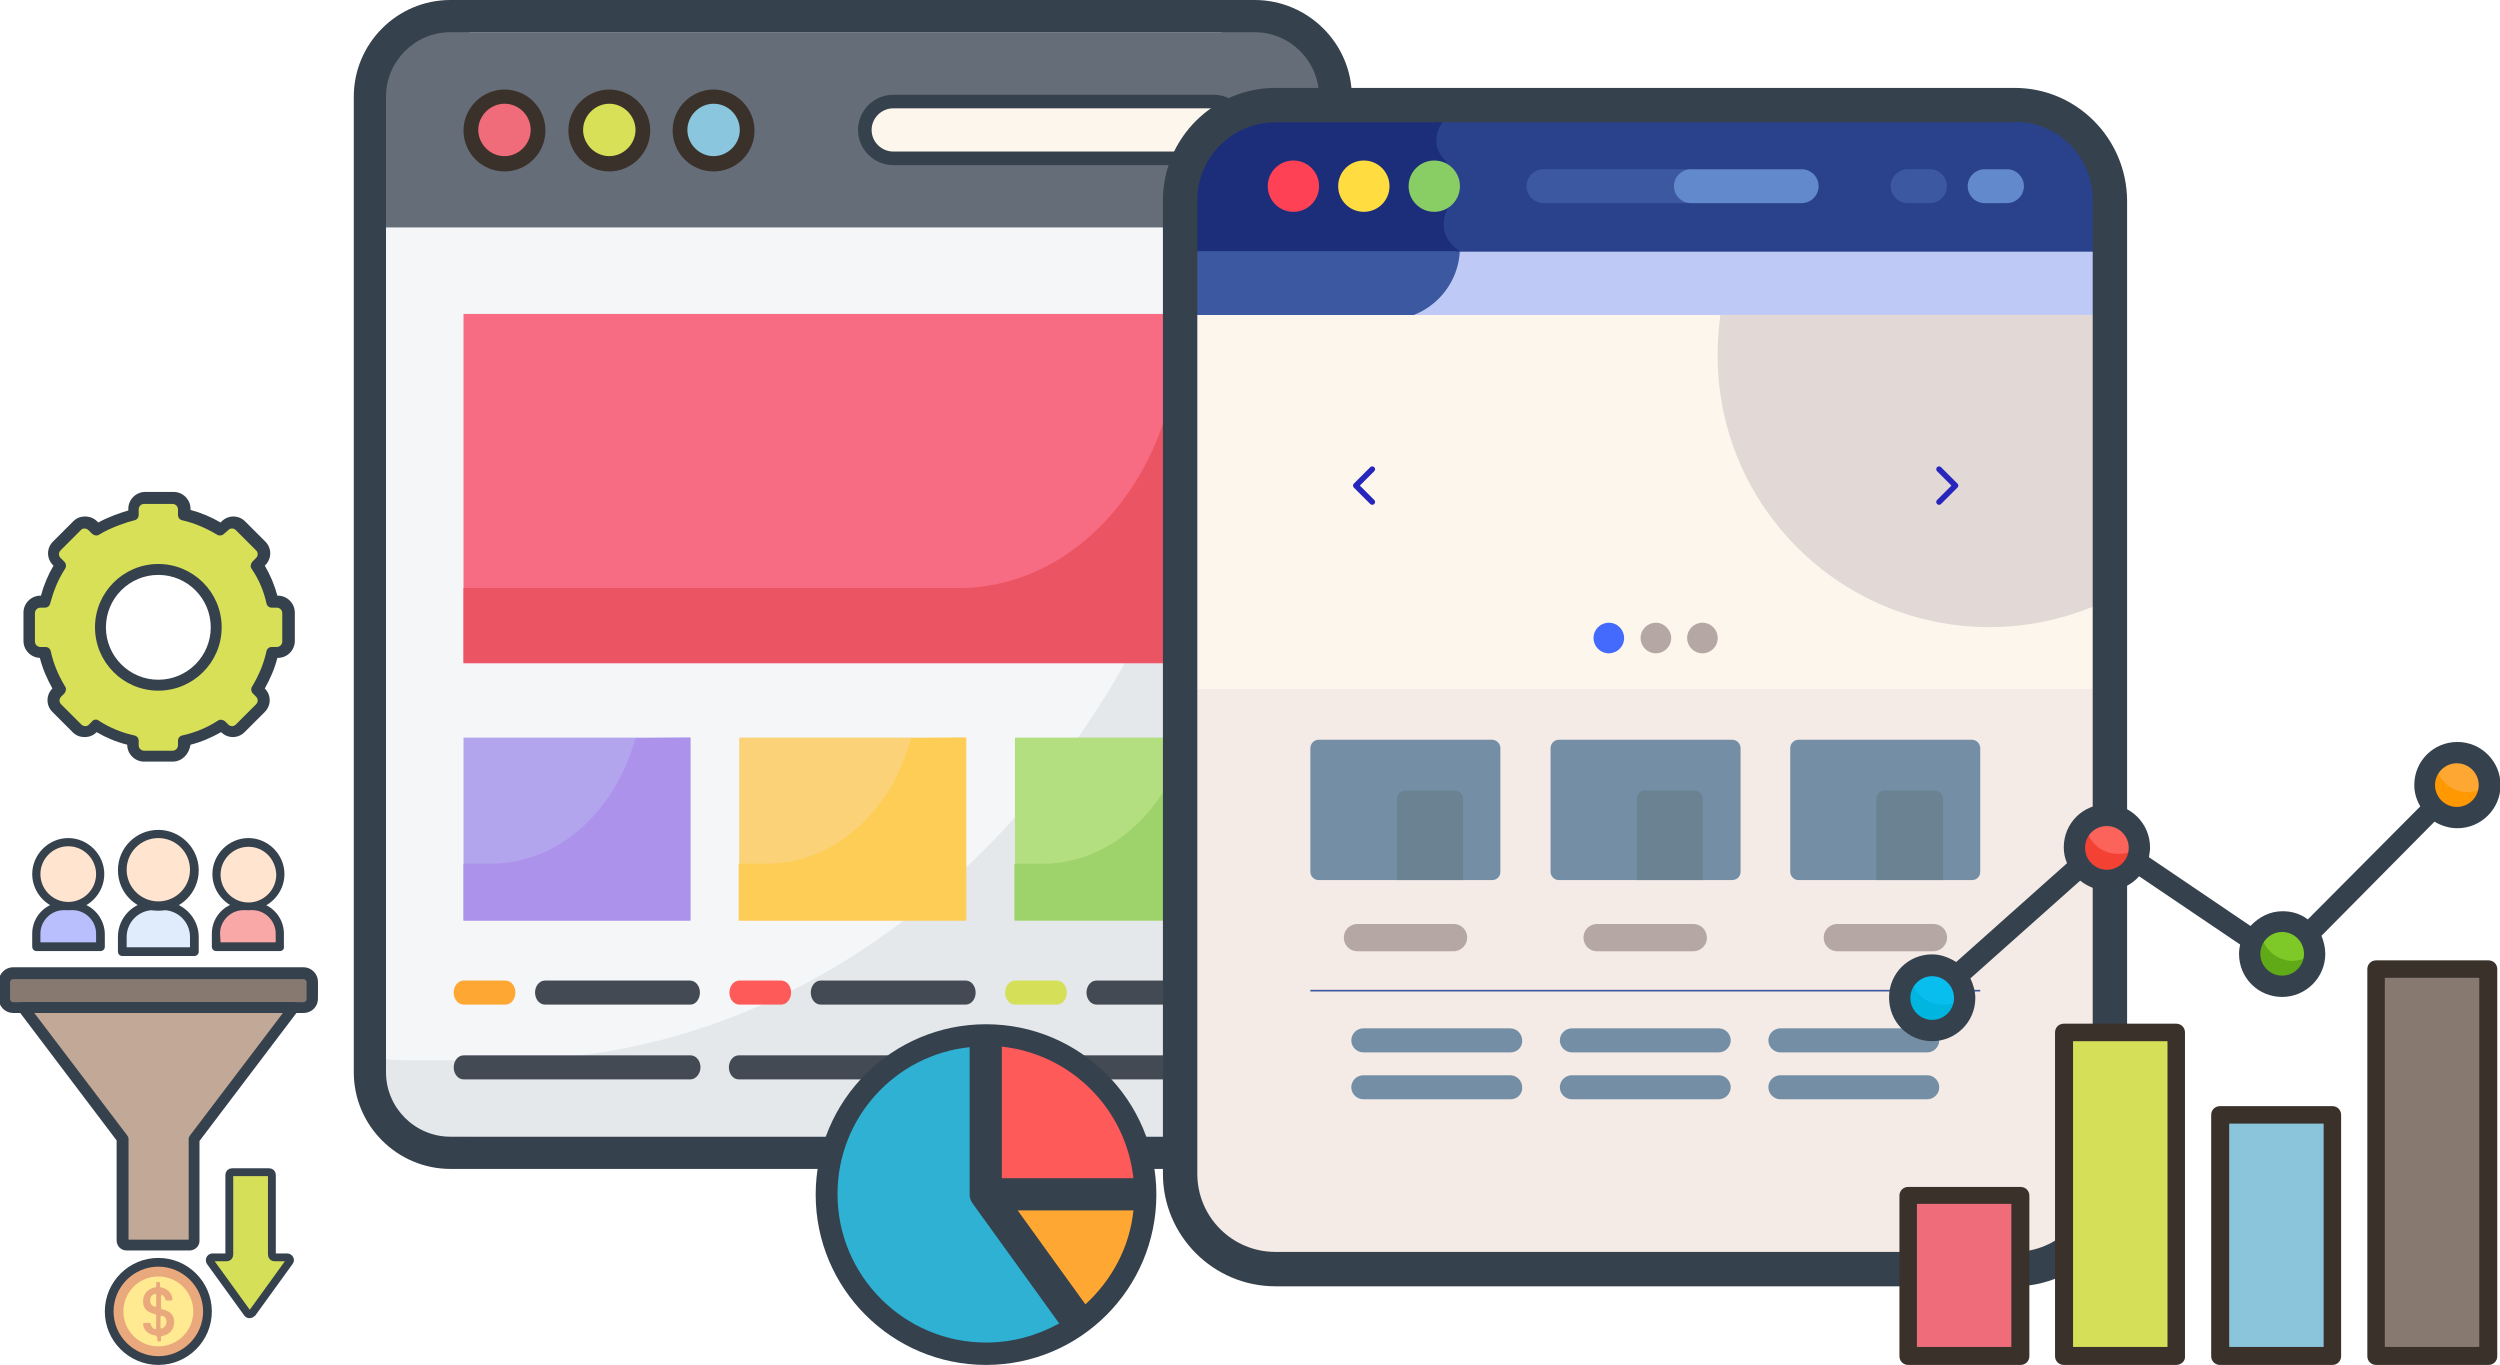 <?xml version="1.0" encoding="utf-8"?>
<!-- Generator: Adobe Illustrator 25.0.0, SVG Export Plug-In . SVG Version: 6.00 Build 0)  -->
<svg version="1.1" id="Layer_1" xmlns="http://www.w3.org/2000/svg" xmlns:xlink="http://www.w3.org/1999/xlink" x="0px" y="0px"
	 viewBox="0 0 457.9 250" style="enable-background:new 0 0 457.9 250;" xml:space="preserve">
<style type="text/css">
	.st0{fill:#87796F;}
	.st1{fill:#C1A897;}
	.st2{fill:#F9A7A7;}
	.st3{fill:#35414D;}
	.st4{fill:#FFE4CF;}
	.st5{fill:#E0EBFC;}
	.st6{fill:#B9BEFC;}
	.st7{fill:#EAA97D;}
	.st8{fill:#FFEA92;}
	.st9{fill:#D6DF58;stroke:#35414D;stroke-width:1.438;stroke-miterlimit:10;}
	.st10{fill:#35414D;stroke:#35414D;stroke-width:0.479;stroke-miterlimit:10;}
	.st11{fill:#D7E057;}
	.st12{fill:#656D78;}
	.st13{fill:#F4F6F8;}
	.st14{fill:#E4E8EB;}
	.st15{fill:#B3A4EE;}
	.st16{fill:#AC92EA;}
	.st17{fill:#FBD277;}
	.st18{fill:#F76C82;}
	.st19{fill:#EB5463;}
	.st20{fill:#B4DF80;}
	.st21{fill:#9ED26A;}
	.st22{fill:#FDCD56;}
	.st23{fill:#434A54;}
	.st24{fill:#FFA733;}
	.st25{fill:#FF5A5A;}
	.st26{fill:#D6DF58;}
	.st27{fill:#F16C7A;}
	.st28{fill:#3A312A;}
	.st29{fill:#8AC6DD;}
	.st30{fill:#FDF6EC;stroke:#35414D;stroke-width:2.491;stroke-miterlimit:10;}
	.st31{fill:#F4EAE6;}
	.st32{fill:#BECAF5;}
	.st33{fill:#3C58A0;}
	.st34{fill:#DEEEFF;}
	.st35{fill:#2A428C;}
	.st36{fill:#1C2E7A;}
	.st37{fill:#FF4155;}
	.st38{fill:#FFDD40;}
	.st39{fill:#88CE65;}
	.st40{fill:#6289CC;}
	.st41{fill:#FDF6EC;}
	.st42{fill:#E2D8D5;}
	.st43{fill:none;stroke:#2626BC;stroke-width:1.038;stroke-linecap:round;stroke-linejoin:round;stroke-miterlimit:13.333;}
	.st44{fill:#4369FD;}
	.st45{fill:#B5A7A3;}
	.st46{fill:#748FA5;}
	.st47{fill:#6A8291;}
	.st48{fill:#07BEEF;}
	.st49{fill:#FC635B;}
	.st50{fill:#7EC927;}
	.st51{fill:#00B6E0;}
	.st52{fill:#F34234;}
	.st53{fill:#60A917;}
	.st54{fill:#FF9801;}
	.st55{fill:#EF6D7A;}
	.st56{fill:#8AC5DC;}
	.st57{fill-rule:evenodd;clip-rule:evenodd;fill:#FFB54C;}
	.st58{fill-rule:evenodd;clip-rule:evenodd;fill:#35414D;}
	.st59{fill-rule:evenodd;clip-rule:evenodd;fill:#FFA733;}
	.st60{fill-rule:evenodd;clip-rule:evenodd;fill:#2FB1D4;}
	.st61{fill-rule:evenodd;clip-rule:evenodd;fill:#FF5A5A;}
</style>
<g>
	<g>
		<path class="st0" d="M55.6,184.5H2.4c-0.9,0-1.6-0.7-1.6-1.6v-3.1c0-0.9,0.7-1.6,1.6-1.6h53.2c0.9,0,1.6,0.7,1.6,1.6v3.1
			C57.2,183.8,56.5,184.5,55.6,184.5L55.6,184.5z"/>
		<path class="st1" d="M29.8,184.5h-1.7h-24l18.2,24.1v18.7c0,0.4,0.4,0.8,0.8,0.8h11.5c0.4,0,0.8-0.4,0.8-0.8v-18.7l18.2-24.1H29.8
			z"/>
		<g>
			<g>
				<path class="st2" d="M51.3,173.4H39.6V171c0-2.8,2.3-5,5-5h1.6c2.8,0,5,2.3,5,5L51.3,173.4L51.3,173.4z"/>
				<path class="st3" d="M51.3,174.2H39.6c-0.4,0-0.8-0.3-0.8-0.8V171c0-3.2,2.6-5.8,5.8-5.8h1.6c3.2,0,5.8,2.6,5.8,5.8v2.4
					C52.1,173.8,51.7,174.2,51.3,174.2L51.3,174.2z M40.4,172.6h10.1V171c0-2.3-1.9-4.3-4.3-4.3h-1.6c-2.3,0-4.3,1.9-4.3,4.3
					L40.4,172.6L40.4,172.6z"/>
				<circle class="st4" cx="45.5" cy="160.1" r="5.8"/>
				<path class="st3" d="M45.5,166.7c-3.6,0-6.6-3-6.6-6.6s3-6.6,6.6-6.6s6.6,3,6.6,6.6S49.1,166.7,45.5,166.7z M45.5,155.1
					c-2.8,0-5.1,2.3-5.1,5.1c0,2.8,2.3,5.1,5.1,5.1s5.1-2.3,5.1-5.1C50.5,157.3,48.3,155.1,45.5,155.1z"/>
			</g>
			<g>
				<path class="st5" d="M35.6,174.3H22.4v-2.7c0-3.1,2.5-5.7,5.7-5.7h1.8c3.1,0,5.7,2.5,5.7,5.7L35.6,174.3L35.6,174.3z"/>
				<g>
					<path class="st3" d="M22.4,174.8c-0.3,0-0.5-0.2-0.5-0.5v-2.7c0-3.4,2.8-6.2,6.2-6.2h1.8c3.4,0,6.2,2.8,6.2,6.2v2.7
						c0,0.3-0.2,0.5-0.5,0.5H22.4z M28.1,166.5c-2.8,0-5.2,2.3-5.2,5.2v2.1H35v-2.1c0-2.8-2.3-5.2-5.2-5.2H28.1z"/>
					<path class="st3" d="M29.9,165.6c3.3,0,6,2.7,6,6v2.7c0,0.2-0.1,0.3-0.3,0.3H22.4c-0.2,0-0.3-0.1-0.3-0.3v-2.7c0-3.3,2.7-6,6-6
						H29.9 M22.7,174h0.5h11.6h0.5v-0.5v-1.9c0-3-2.4-5.4-5.4-5.4h-1.8c-3,0-5.4,2.4-5.4,5.4v1.9L22.7,174 M29.9,165.1h-1.8
						c-3.6,0-6.5,2.9-6.5,6.5v2.7c0,0.4,0.3,0.8,0.8,0.8h13.2h0c0.4,0,0.8-0.3,0.8-0.8v-2.7C36.4,168,33.4,165.1,29.9,165.1
						L29.9,165.1z M23.2,173.5v-1.9c0-2.7,2.2-4.9,4.9-4.9h1.8c2.7,0,4.9,2.2,4.9,4.9v1.9H23.2L23.2,173.5L23.2,173.5z"/>
				</g>
				<circle class="st4" cx="29" cy="159.3" r="6.6"/>
				<g>
					<path class="st3" d="M29,166.5c-3.9,0-7.1-3.2-7.1-7.1s3.2-7.1,7.1-7.1s7.1,3.2,7.1,7.1S32.9,166.5,29,166.5z M29,153.3
						c-3.3,0-6.1,2.7-6.1,6.1c0,3.3,2.7,6.1,6.1,6.1s6.1-2.7,6.1-6.1C35,156,32.3,153.3,29,153.3z"/>
					<path class="st3" d="M29,152.4c3.8,0,6.9,3.1,6.9,6.9c0,3.8-3.1,6.9-6.9,6.9s-6.9-3.1-6.9-6.9C22.1,155.5,25.2,152.4,29,152.4
						 M29,165.6c3.5,0,6.3-2.8,6.3-6.3c0-3.5-2.8-6.3-6.3-6.3s-6.3,2.8-6.3,6.3C22.7,162.8,25.5,165.6,29,165.6 M29,152
						c-4.1,0-7.4,3.3-7.4,7.4s3.3,7.4,7.4,7.4c4.1,0,7.4-3.3,7.4-7.4S33,152,29,152L29,152z M29,165.1c-3.2,0-5.8-2.6-5.8-5.8
						c0-3.2,2.6-5.8,5.8-5.8s5.8,2.6,5.8,5.8C34.8,162.5,32.2,165.1,29,165.1L29,165.1z"/>
				</g>
			</g>
			<g>
				<path class="st6" d="M18.3,173.4H6.7V171c0-2.8,2.3-5,5-5h1.6c2.8,0,5,2.3,5,5L18.3,173.4L18.3,173.4z"/>
				<g>
					<path class="st3" d="M6.7,173.9c-0.3,0-0.5-0.2-0.5-0.5V171c0-3.1,2.5-5.6,5.6-5.6h1.6c3.1,0,5.6,2.5,5.6,5.6v2.4
						c0,0.1-0.1,0.3-0.2,0.4c-0.1,0.1-0.2,0.2-0.4,0.2H6.7z M11.7,166.5c-2.5,0-4.5,2-4.5,4.5v1.8h10.6V171c0-2.5-2-4.5-4.5-4.5
						H11.7z"/>
					<path class="st3" d="M13.3,165.7c2.9,0,5.3,2.4,5.3,5.3v2.4c0,0.1,0,0.2-0.1,0.2s-0.1,0.1-0.2,0.1H6.7c-0.2,0-0.3-0.1-0.3-0.3
						V171c0-2.9,2.4-5.3,5.3-5.3H13.3 M7,173.1h0.5h10.1H18v-0.5V171c0-2.6-2.1-4.7-4.7-4.7h-1.6c-2.6,0-4.7,2.1-4.7,4.7v1.6V173.1
						 M13.3,165.2h-1.6c-3.2,0-5.8,2.6-5.8,5.8v2.4c0,0.4,0.3,0.8,0.8,0.8h11.7h0c0.4,0,0.8-0.3,0.8-0.8V171
						C19.1,167.8,16.5,165.2,13.3,165.2L13.3,165.2z M7.4,172.6V171c0-2.3,1.9-4.3,4.3-4.3h1.6c2.3,0,4.3,1.9,4.3,4.3v1.6H7.4
						L7.4,172.6z"/>
				</g>
				<circle class="st4" cx="12.5" cy="160.1" r="5.8"/>
				<g>
					<path class="st3" d="M12.5,166.5c-3.5,0-6.4-2.9-6.4-6.4s2.9-6.4,6.4-6.4c3.5,0,6.4,2.9,6.4,6.4S16,166.5,12.5,166.5z
						 M12.5,154.8c-2.9,0-5.3,2.4-5.3,5.3c0,2.9,2.4,5.3,5.3,5.3s5.3-2.4,5.3-5.3C17.8,157.2,15.4,154.8,12.5,154.8z"/>
					<path class="st3" d="M12.5,154c3.4,0,6.1,2.8,6.1,6.1c0,3.4-2.8,6.1-6.1,6.1s-6.1-2.8-6.1-6.1C6.4,156.7,9.1,154,12.5,154
						 M12.5,165.7c3.1,0,5.5-2.5,5.5-5.5c0-3.1-2.5-5.5-5.5-5.5c-3.1,0-5.5,2.5-5.5,5.5C7,163.2,9.4,165.7,12.5,165.7 M12.5,153.5
						c-3.6,0-6.6,3-6.6,6.6c0,3.6,3,6.6,6.6,6.6s6.6-3,6.6-6.6C19.1,156.5,16.1,153.5,12.5,153.5L12.5,153.5z M12.5,165.2
						c-2.8,0-5.1-2.3-5.1-5.1c0-2.8,2.3-5.1,5.1-5.1s5.1,2.3,5.1,5.1C17.6,162.9,15.3,165.2,12.5,165.2L12.5,165.2z"/>
				</g>
			</g>
		</g>
		<circle class="st7" cx="29" cy="240.2" r="9"/>
		<circle class="st8" cx="29" cy="240.2" r="6.4"/>
		<path class="st7" d="M28.4,244.6c-1.2-0.2-2.1-0.9-2.2-2.1c0-0.1,0.1-0.2,0.2-0.2h1c0.1,0,0.2,0.1,0.2,0.2
			c0.1,0.4,0.3,0.8,0.7,0.9c0.1,0.1,0.3,0,0.3-0.2v-2.3c0-0.1-0.1-0.2-0.2-0.2c-1.1-0.3-2.2-0.7-2.2-2.4c0-1.3,0.9-2.3,2.2-2.5
			c0.1,0,0.2-0.1,0.2-0.2v-0.6c0-0.1,0.1-0.2,0.2-0.2h0.3c0.1,0,0.2,0.1,0.2,0.2v0.6c0,0.1,0.1,0.2,0.2,0.2c1.1,0.2,1.9,0.9,2.1,2.1
			c0,0.1-0.1,0.3-0.2,0.3h-0.9c-0.1,0-0.2-0.1-0.2-0.2c-0.1-0.3-0.3-0.6-0.5-0.8c-0.1-0.1-0.3,0-0.3,0.2v2.2c0,0.1,0.1,0.2,0.2,0.2
			c1.1,0.3,2.2,0.7,2.2,2.4c0,1.2-0.8,2.3-2.2,2.5c-0.1,0-0.2,0.1-0.2,0.2v0.6c0,0.1-0.1,0.2-0.2,0.2h-0.3c-0.1,0-0.2-0.1-0.2-0.2
			v-0.6C28.6,244.7,28.5,244.6,28.4,244.6L28.4,244.6z M28.6,239.1v-1.9c0-0.1-0.1-0.3-0.3-0.2c-0.5,0.2-0.8,0.6-0.8,1.2
			c0,0.6,0.3,0.9,0.7,1.1C28.4,239.4,28.6,239.3,28.6,239.1z M29.4,241.2v1.9c0,0.2,0.2,0.3,0.3,0.2c0.5-0.2,0.8-0.7,0.8-1.2
			c0-0.6-0.3-0.9-0.7-1.1C29.5,241,29.4,241.1,29.4,241.2z"/>
		<path class="st3" d="M29,250c-5.4,0-9.8-4.4-9.8-9.8c0-5.4,4.4-9.8,9.8-9.8s9.8,4.4,9.8,9.8C38.8,245.6,34.4,250,29,250L29,250z
			 M29,232c-4.5,0-8.2,3.7-8.2,8.2c0,4.5,3.7,8.2,8.2,8.2s8.2-3.7,8.2-8.2S33.5,232,29,232L29,232z"/>
		<path class="st9" d="M38.5,231.1l6.8,9.4c0.2,0.3,0.6,0.3,0.9,0l6.8-9.4c0.3-0.3,0-0.8-0.4-0.8h-2.3c-0.3,0-0.5-0.2-0.5-0.5v-14.6
			c0-0.3-0.2-0.5-0.5-0.5h-6.8c-0.3,0-0.5,0.2-0.5,0.5v14.6c0,0.3-0.2,0.5-0.5,0.5h-2.3C38.5,230.2,38.3,230.7,38.5,231.1
			L38.5,231.1z"/>
		<g>
			<path class="st10" d="M55.6,185.3H2.4c-1.3,0-2.4-1.1-2.4-2.4v-3.1c0-1.3,1.1-2.4,2.4-2.4h53.2c1.3,0,2.4,1.1,2.4,2.4v3.1
				C58,184.3,56.9,185.3,55.6,185.3z M2.4,179.1c-0.4,0-0.8,0.4-0.8,0.8v3.1c0,0.4,0.4,0.8,0.8,0.8h53.2c0.4,0,0.8-0.4,0.8-0.8v-3.1
				c0-0.4-0.4-0.8-0.8-0.8H2.4z"/>
			<path class="st10" d="M34.7,228.8H23.2c-0.9,0-1.6-0.7-1.6-1.6v-18.4L3.6,185c-0.2-0.2-0.2-0.6-0.1-0.8c0.1-0.3,0.4-0.4,0.7-0.4
				h49.6c0.3,0,0.6,0.2,0.7,0.4s0.1,0.6-0.1,0.8l-18.1,23.9v18.4C36.3,228.1,35.6,228.8,34.7,228.8z M5.8,185.3l17.3,22.8
				c0.1,0.1,0.2,0.3,0.2,0.5v18.7l11.5,0l0-18.7c0-0.2,0.1-0.3,0.2-0.5l17.3-22.8L5.8,185.3L5.8,185.3z"/>
		</g>
	</g>
	<g>
		<g>
			<path class="st11" d="M50.6,110.3h-0.9c-0.6-2.4-1.5-4.7-2.8-6.7l0.7-0.7c0.8-0.8,0.8-2.1,0-2.9l-3.7-3.7c-0.8-0.8-2.1-0.8-2.9,0
				l-0.7,0.7c-2-1.3-4.3-2.2-6.6-2.7v-1c0-1.1-0.9-2-2-2h-5.2c-1.1,0-2,0.9-2,2v1c-1.3,0.3-4.6,1.5-6.6,2.7L17,96.4
				c-0.8-0.8-2.1-0.8-2.9,0l-3.7,3.7c-0.8,0.8-0.8,2.1,0,2.9l0.7,0.7c-1.3,2-2.3,4.3-2.8,6.7H7.4c-1.1,0-2,0.9-2,2v5.2
				c0,1.1,0.9,2,2,2h0.9c0.5,2.4,1.5,4.7,2.8,6.8l-0.6,0.6c-0.8,0.8-0.8,2.1,0,2.9l3.7,3.7c0.8,0.8,2.1,0.8,2.9,0l0.6-0.6
				c2,1.3,4.3,2.3,6.8,2.8v0.8c0,1.1,0.9,2,2,2h5.2c1.1,0,2-0.9,2-2v-0.8c2.4-0.5,4.7-1.5,6.8-2.8l0.6,0.6c0.8,0.8,2.1,0.8,2.9,0
				l3.7-3.7c0.8-0.8,0.8-2.1,0-2.9l-0.6-0.6c1.3-2,2.2-4.3,2.8-6.8h0.9c1.1,0,2-0.9,2-2v-5.2C52.6,111.2,51.7,110.3,50.6,110.3
				L50.6,110.3z M29,125.5c-5.9,0-10.6-4.7-10.6-10.6c0-5.9,4.7-10.6,10.6-10.6c5.9,0,10.6,4.7,10.6,10.6
				C39.6,120.7,34.8,125.5,29,125.5L29,125.5z"/>
			<path class="st3" d="M31.6,139.5h-5.2c-1.7,0-3.1-1.4-3.1-3.1v0c-2-0.5-3.9-1.3-5.6-2.3l0,0c-0.6,0.6-1.3,0.9-2.2,0.9
				s-1.6-0.3-2.2-0.9l-3.7-3.7c-1.2-1.2-1.2-3.1,0-4.3l0,0c-1-1.8-1.8-3.6-2.3-5.6H7.4c-1.7,0-3.1-1.4-3.1-3.1v-5.2
				c0-1.7,1.4-3.1,3.1-3.1h0.1c0.5-1.9,1.3-3.8,2.3-5.5l-0.1-0.1c-1.2-1.2-1.2-3.1,0-4.3l3.7-3.7c0.6-0.6,1.3-0.9,2.2-0.9
				c0.8,0,1.6,0.3,2.2,0.9l0.2,0.2c1.8-1,4.1-1.8,5.5-2.2v-0.3c0-1.7,1.4-3.1,3.1-3.1h5.2c1.7,0,3.1,1.4,3.1,3.1v0.2
				c1.9,0.5,3.8,1.3,5.5,2.3l0.2-0.2c1.2-1.2,3.1-1.2,4.3,0l3.7,3.7c1.2,1.2,1.2,3.1,0,4.3l-0.1,0.1c1,1.7,1.8,3.6,2.3,5.5h0.1
				c1.7,0,3.1,1.4,3.1,3.1v5.2c0,1.7-1.4,3.1-3.1,3.1h-0.1c-0.5,2-1.3,3.8-2.3,5.6l0,0c1.2,1.2,1.2,3.1,0,4.3l-3.7,3.7
				c-1.2,1.2-3.1,1.2-4.3,0l0,0c-1.8,1-3.6,1.8-5.6,2.3v0C34.6,138.2,33.3,139.5,31.6,139.5L31.6,139.5z M17.6,131.8
				c0.2,0,0.4,0.1,0.5,0.2c2,1.3,4.2,2.2,6.5,2.7c0.5,0.1,0.8,0.5,0.8,1v0.8c0,0.6,0.5,1,1,1h5.2c0.6,0,1-0.5,1-1v-0.8
				c0-0.5,0.3-0.9,0.8-1c2.3-0.5,4.5-1.4,6.5-2.7c0.4-0.3,0.9-0.2,1.3,0.1l0.6,0.6c0.4,0.4,1,0.4,1.4,0l3.7-3.7c0.4-0.4,0.4-1,0-1.4
				l-0.6-0.6c-0.3-0.3-0.4-0.9-0.1-1.3c1.2-2,2.1-4.1,2.6-6.4c0.1-0.5,0.5-0.8,1-0.8h0.9c0.6,0,1-0.5,1-1v-5.2c0-0.6-0.5-1-1-1h-0.9
				c-0.5,0-0.9-0.3-1-0.8c-0.5-2.3-1.4-4.4-2.7-6.3c-0.3-0.4-0.2-0.9,0.1-1.3l0.7-0.7c0.4-0.4,0.4-1,0-1.4l-3.7-3.7
				c-0.4-0.4-1-0.4-1.4,0L41,97.8c-0.3,0.3-0.9,0.4-1.3,0.1c-2-1.2-4.1-2.1-6.3-2.6c-0.5-0.1-0.8-0.5-0.8-1v-1c0-0.6-0.5-1-1-1h-5.2
				c-0.6,0-1,0.5-1,1v1c0,0.5-0.3,0.9-0.8,1c-1.3,0.3-4.5,1.4-6.4,2.6c-0.4,0.3-0.9,0.2-1.3-0.1l-0.7-0.7c-0.4-0.4-1.1-0.4-1.4,0
				l-3.7,3.7c-0.4,0.4-0.4,1,0,1.4l0.7,0.7c0.3,0.3,0.4,0.9,0.1,1.3c-1.3,2-2.1,4.1-2.7,6.3c-0.1,0.5-0.5,0.8-1,0.8H7.4
				c-0.6,0-1,0.5-1,1v5.2c0,0.6,0.5,1,1,1h0.9c0.5,0,0.9,0.3,1,0.8c0.5,2.3,1.4,4.4,2.6,6.4c0.3,0.4,0.2,0.9-0.1,1.3l-0.6,0.6
				c-0.4,0.4-0.4,1,0,1.4l3.7,3.7c0.4,0.4,1.1,0.4,1.4,0l0.6-0.6C17,131.9,17.3,131.8,17.6,131.8L17.6,131.8z M29,126.5
				c-6.4,0-11.6-5.2-11.6-11.6s5.2-11.6,11.6-11.6s11.6,5.2,11.6,11.6S35.4,126.5,29,126.5z M29,105.3c-5.3,0-9.6,4.3-9.6,9.6
				c0,5.3,4.3,9.6,9.6,9.6c5.3,0,9.6-4.3,9.6-9.6C38.6,109.6,34.3,105.3,29,105.3z"/>
		</g>
	</g>
	<g>
		<polygon class="st12" points="242.4,23.8 241.6,23.8 241.6,41.7 70.7,41.7 70.7,21.8 68.4,19 69.6,7.9 75,4.2 86.1,5.9 223.7,5.9 
			223.7,4.2 241.6,5.9 		"/>
		<path class="st13" d="M241.6,41.7v147.9c0,10.2-6.9,18.6-15.4,18.6H86.1c-11,3.7-21,0-15.4-18.6l0,0V41.7L241.6,41.7z"/>
		<path class="st14" d="M241.6,41.7v147.9c0.7,9.9,5.8,22-15.4,18.6H86.1c-18.6,2.2-18.6-7-16.6-14.4c1.1,0.3,3.9,0.4,5,0.4H92
			c71.7,0,131.5-66.3,137.5-152.5L241.6,41.7z"/>
		<path class="st15" d="M84.9,135.1h41.6v33.5H84.9L84.9,135.1z"/>
		<path class="st16" d="M126.4,135.1v33.5H84.9v-10.4H90c12,0,22.6-9.3,26.4-23L126.4,135.1z"/>
		<path class="st17" d="M135.4,135.1h41.6v33.5h-41.6V135.1z"/>
		<path class="st18" d="M84.9,57.5h142.5v64H84.9L84.9,57.5z"/>
		<path class="st19" d="M227.4,57.5v63.9H84.9v-13.7h90.7c22.4,0,40.5-21.8,40.5-48.8v-1.5L227.4,57.5z"/>
		<path class="st20" d="M185.9,135.1h41.6v33.5h-41.6V135.1z"/>
		<path class="st21" d="M227.4,135.1v33.5h-41.6v-10.4h5.2c12,0,22.6-9.3,26.4-23L227.4,135.1z"/>
		<path class="st22" d="M176.9,135.1v33.5h-41.6v-10.4h5.2c12,0,22.7-9.3,26.4-23L176.9,135.1z"/>
		<g>
			<path class="st23" d="M126.5,184H99.8c-1,0-1.8-1-1.8-2.2s0.8-2.2,1.8-2.2h26.6c1,0,1.8,1,1.8,2.2S127.4,184,126.5,184z"/>
			<path class="st24" d="M92.6,184h-7.7c-1,0-1.8-1-1.8-2.2s0.8-2.2,1.8-2.2h7.7c1,0,1.8,1,1.8,2.2S93.6,184,92.6,184z"/>
			<path class="st23" d="M126.5,197.7H84.9c-1,0-1.8-1-1.8-2.2s0.8-2.2,1.8-2.2h41.6c1,0,1.8,1,1.8,2.2S127.4,197.7,126.5,197.7z"/>
			<path class="st23" d="M176.9,184h-26.6c-1,0-1.8-1-1.8-2.2s0.8-2.2,1.8-2.2h26.6c1,0,1.8,1,1.8,2.2S177.9,184,176.9,184z"/>
			<path class="st25" d="M143.1,184h-7.7c-1,0-1.8-1-1.8-2.2s0.8-2.2,1.8-2.2h7.7c1,0,1.8,1,1.8,2.2S144.1,184,143.1,184z"/>
			<path class="st23" d="M176.9,197.7h-41.6c-1,0-1.8-1-1.8-2.2s0.8-2.2,1.8-2.2h41.6c1,0,1.8,1,1.8,2.2S177.9,197.7,176.9,197.7z"
				/>
			<path class="st23" d="M227.4,184h-26.6c-1,0-1.8-1-1.8-2.2s0.8-2.2,1.8-2.2h26.6c1,0,1.8,1,1.8,2.2S228.4,184,227.4,184z"/>
			<path class="st26" d="M193.6,184h-7.7c-1,0-1.8-1-1.8-2.2s0.8-2.2,1.8-2.2h7.7c1,0,1.8,1,1.8,2.2S194.6,184,193.6,184z"/>
			<path class="st23" d="M227.4,197.7h-41.6c-1,0-1.8-1-1.8-2.2s0.8-2.2,1.8-2.2h41.6c1,0,1.8,1,1.8,2.2S228.4,197.7,227.4,197.7z"
				/>
		</g>
		<g>
			<g>
				<circle class="st27" cx="92.4" cy="23.8" r="6.2"/>
				<path class="st28" d="M92.4,31.4c-4.2,0-7.5-3.4-7.5-7.5s3.4-7.5,7.5-7.5c4.2,0,7.5,3.4,7.5,7.5S96.6,31.4,92.4,31.4z M92.4,19
					c-2.6,0-4.8,2.2-4.8,4.8s2.2,4.8,4.8,4.8c2.6,0,4.8-2.2,4.8-4.8C97.2,21.2,95.1,19,92.4,19z"/>
			</g>
			<g>
				<circle class="st11" cx="111.6" cy="23.8" r="6.2"/>
				<path class="st28" d="M111.6,31.4c-4.2,0-7.5-3.4-7.5-7.5s3.4-7.5,7.5-7.5s7.5,3.4,7.5,7.5S115.7,31.4,111.6,31.4z M111.6,19
					c-2.6,0-4.8,2.2-4.8,4.8s2.2,4.8,4.8,4.8s4.8-2.2,4.8-4.8C116.4,21.2,114.2,19,111.6,19z"/>
			</g>
			<g>
				<circle class="st29" cx="130.7" cy="23.8" r="6.2"/>
				<path class="st28" d="M130.7,31.4c-4.2,0-7.5-3.4-7.5-7.5s3.4-7.5,7.5-7.5s7.5,3.4,7.5,7.5S134.9,31.4,130.7,31.4z M130.7,19
					c-2.6,0-4.8,2.2-4.8,4.8s2.2,4.8,4.8,4.8s4.8-2.2,4.8-4.8C135.5,21.2,133.4,19,130.7,19z"/>
			</g>
			<path class="st30" d="M222.3,29h-58.7c-2.8,0-5.2-2.3-5.2-5.2v0c0-2.8,2.3-5.2,5.2-5.2h58.7c2.8,0,5.2,2.3,5.2,5.2v0
				C227.4,26.7,225.1,29,222.3,29z"/>
		</g>
		<path class="st3" d="M229.8,5.9c6.5,0,11.8,5.3,11.8,11.8v178.7c0,6.5-5.3,11.8-11.8,11.8H82.5c-6.5,0-11.8-5.3-11.8-11.8V17.7
			c0-6.5,5.3-11.8,11.8-11.8H229.8 M229.8,0H82.5c-9.8,0-17.7,8-17.7,17.7v178.7c0,9.8,8,17.7,17.7,17.7h147.4
			c9.8,0,17.7-8,17.7-17.7V17.7C247.6,8,239.6,0,229.8,0L229.8,0z"/>
	</g>
	<g>
		<rect x="219.1" y="119.7" class="st31" width="164.5" height="109.9"/>
		<g>
			<path class="st32" d="M266.6,45.3c0,7.3-5.9,13.3-13.3,13.3h130.2V45.3H266.6z"/>
			<path class="st33" d="M219.1,45.3v13.3h35c7.3,0,13.3-5.9,13.3-13.3H219.1z"/>
			<path class="st31" d="M383.5,57.7v128.4c-17.9,26.3-48,43.6-82.2,43.6c-4.9,0-9.8-0.4-14.5-1.1c-0.3,0-0.6-0.1-0.8-0.1
				c-27.8-4.3-51.7-20.1-66.9-42.4V57.7H383.5z"/>
			<path class="st34" d="M286.8,228.6c-0.3,0-0.6-0.1-0.9-0.1C286.2,228.5,286.5,228.6,286.8,228.6L286.8,228.6z"/>
			<path class="st35" d="M372.2,22.1H264.3c0,0-4,4.1,0,8l0.5,7.7c0,0-3.4,5,1.9,8.3h120.4v-9.5C387.1,28.6,380.4,22.1,372.2,22.1z"
				/>
			<path class="st36" d="M232.1,21.5c-8.3,0-15.1,6.7-15.1,14.8v9.7h50.4c-5.3-3.4-1.9-8.5-1.9-8.5l-0.6-7.9c-4.1-4,0-8.1,0-8.1
				L232.1,21.5L232.1,21.5z"/>
			<path class="st37" d="M241.6,34.1c0,2.6-2.1,4.7-4.7,4.7c-2.6,0-4.7-2.1-4.7-4.7s2.1-4.7,4.7-4.7
				C239.5,29.4,241.6,31.5,241.6,34.1z"/>
			<path class="st38" d="M254.5,34.1c0,2.6-2.1,4.7-4.7,4.7s-4.7-2.1-4.7-4.7s2.1-4.7,4.7-4.7S254.5,31.5,254.5,34.1z"/>
			<path class="st39" d="M267.4,34.1c0,2.6-2.1,4.7-4.7,4.7s-4.7-2.1-4.7-4.7s2.1-4.7,4.7-4.7C265.3,29.4,267.4,31.5,267.4,34.1
				L267.4,34.1z"/>
			<path class="st33" d="M307.4,34.1c0-1.7,1.4-3.1,3.1-3.1h-27.8c-1.7,0-3.1,1.4-3.1,3.1s1.4,3.1,3.1,3.1h27.8
				C308.8,37.2,307.4,35.8,307.4,34.1z"/>
			<path class="st40" d="M333.1,34.1c0-1.7-1.4-3.1-3.1-3.1h-20.3c-1.7,0-3.1,1.4-3.1,3.1s1.4,3.1,3.1,3.1H330
				C331.7,37.2,333.1,35.8,333.1,34.1z"/>
			<g>
				<path class="st40" d="M367.6,37.2h-4.1c-1.7,0-3.1-1.4-3.1-3.1s1.4-3.1,3.1-3.1h4.1c1.7,0,3.1,1.4,3.1,3.1
					S369.3,37.2,367.6,37.2z"/>
			</g>
			<g>
				<path class="st33" d="M353.5,37.2h-4.1c-1.7,0-3.1-1.4-3.1-3.1s1.4-3.1,3.1-3.1h4.1c1.7,0,3.1,1.4,3.1,3.1
					S355.2,37.2,353.5,37.2z"/>
			</g>
			<g>
				<path id="path9181_3_" class="st41" d="M383.5,126.2H219.2V57.7h164.3L383.5,126.2z"/>
				<g id="g9183_3_" transform="translate(396.098,365.967)">
					<path id="path9185_3_" class="st42" d="M-12.6-308.3v53.4c-5.9,2.4-12.3,3.8-19.1,3.8c-27.5,0-49.8-22.3-49.8-49.8
						c0-2.5,0.2-5,0.5-7.4H-12.6z"/>
				</g>
				<g id="g9211_3_" transform="translate(358.461,298.342)">
					<path id="path9213_3_" class="st43" d="M-3.3-206.4l3-3l-3-3"/>
				</g>
				<g id="g9215_3_" transform="translate(153.539,298.342)">
					<path id="path9217_3_" class="st43" d="M97.8-206.4l-3-3l3-3"/>
				</g>
				<g id="g9219_3_" transform="translate(244.672,249.159)">
					<path id="path9221_3_" class="st44" d="M52.8-132.3c0,1.6-1.3,2.8-2.8,2.8c-1.6,0-2.8-1.3-2.8-2.8c0-1.6,1.3-2.8,2.8-2.8
						C51.6-135.1,52.8-133.8,52.8-132.3"/>
				</g>
				<g id="g9223_3_" transform="translate(261.594,249.159)">
					<path id="path9225_3_" class="st45" d="M44.5-132.3c0,1.6-1.3,2.8-2.8,2.8c-1.6,0-2.8-1.3-2.8-2.8c0-1.6,1.3-2.8,2.8-2.8
						C43.2-135.1,44.5-133.8,44.5-132.3"/>
				</g>
				<g id="g9227_3_" transform="translate(278.516,249.159)">
					<path id="path9229_3_" class="st45" d="M36.1-132.3c0,1.6-1.3,2.8-2.8,2.8c-1.6,0-2.8-1.3-2.8-2.8c0-1.6,1.3-2.8,2.8-2.8
						C34.9-135.1,36.1-133.8,36.1-132.3"/>
				</g>
			</g>
			<g>
				<g id="g9231_3_" transform="translate(199.406,152.895)">
					<path id="path9233_3_" class="st46" d="M73.9,8.3H42.1c-0.8,0-1.5-0.7-1.5-1.5v-22.7c0-0.8,0.7-1.5,1.5-1.5h31.8
						c0.8,0,1.5,0.7,1.5,1.5V6.8C75.4,7.7,74.7,8.3,73.9,8.3"/>
				</g>
				<g id="g9235_3_" transform="translate(188.983,152.898)">
					<path id="path9237_3_" class="st47" d="M79,8.3H66.9V-6.6c0-0.8,0.7-1.5,1.5-1.5h9.1c0.8,0,1.5,0.7,1.5,1.5V8.3z"/>
				</g>
				<g id="g9239_3_" transform="translate(185.434,127.335)">
					<path id="path9241_3_" class="st45" d="M80.8,46.9H63.2c-1.4,0-2.5-1.1-2.5-2.5c0-1.4,1.1-2.5,2.5-2.5h17.6
						c1.4,0,2.5,1.1,2.5,2.5C83.3,45.7,82.2,46.9,80.8,46.9"/>
				</g>
				<g id="g9251_3_" transform="translate(286.103,152.895)">
					<path id="path9253_3_" class="st46" d="M31.1,8.3H-0.6c-0.8,0-1.5-0.7-1.5-1.5v-22.7c0-0.8,0.7-1.5,1.5-1.5h31.8
						c0.8,0,1.5,0.7,1.5,1.5V6.8C32.7,7.7,32,8.3,31.1,8.3"/>
				</g>
				<g id="g9255_3_" transform="translate(275.68,152.898)">
					<path id="path9257_3_" class="st47" d="M36.3,8.3H24.1V-6.6c0-0.8,0.7-1.5,1.5-1.5h9.1c0.8,0,1.5,0.7,1.5,1.5V8.3z"/>
				</g>
				<g id="g9259_3_" transform="translate(272.13,127.335)">
					<path id="path9261_3_" class="st45" d="M38,46.9H20.4c-1.4,0-2.5-1.1-2.5-2.5c0-1.4,1.1-2.5,2.5-2.5H38c1.4,0,2.5,1.1,2.5,2.5
						C40.6,45.7,39.4,46.9,38,46.9"/>
				</g>
				<g id="g9271_3_" transform="translate(372.799,152.895)">
					<path id="path9273_3_" class="st46" d="M-11.6,8.3h-31.8c-0.8,0-1.5-0.7-1.5-1.5v-22.7c0-0.8,0.7-1.5,1.5-1.5h31.8
						c0.8,0,1.5,0.7,1.5,1.5V6.8C-10.1,7.7-10.8,8.3-11.6,8.3"/>
				</g>
				<g id="g9275_3_" transform="translate(362.377,152.898)">
					<path id="path9277_3_" class="st47" d="M-6.5,8.3h-12.2V-6.6c0-0.8,0.7-1.5,1.5-1.5H-8c0.8,0,1.5,0.7,1.5,1.5V8.3z"/>
				</g>
				<g id="g9279_3_" transform="translate(358.827,127.335)">
					<path id="path9281_3_" class="st45" d="M-4.7,46.9h-17.6c-1.4,0-2.5-1.1-2.5-2.5c0-1.4,1.1-2.5,2.5-2.5h17.6
						c1.4,0,2.5,1.1,2.5,2.5C-2.2,45.7-3.3,46.9-4.7,46.9"/>
				</g>
			</g>
			<g>
				<g id="g9243_3_" transform="translate(199.902,91.353)">
					<path id="path9245_3_" class="st46" d="M76.8,101.4H49.8c-1.2,0-2.2-1-2.2-2.2c0-1.2,1-2.2,2.2-2.2h26.9c1.2,0,2.2,1,2.2,2.2
						C79,100.4,78,101.4,76.8,101.4"/>
				</g>
				<g id="g9247_3_" transform="translate(199.902,71.84)">
					<path id="path9249_3_" class="st46" d="M76.8,129.5H49.8c-1.2,0-2.2-1-2.2-2.2c0-1.2,1-2.2,2.2-2.2h26.9c1.2,0,2.2,1,2.2,2.2
						C79,128.5,78,129.5,76.8,129.5"/>
				</g>
				<g id="g9263_3_" transform="translate(286.599,91.353)">
					<path id="path9265_3_" class="st46" d="M28.2,101.4H1.3c-1.2,0-2.2-1-2.2-2.2c0-1.2,1-2.2,2.2-2.2h26.9c1.2,0,2.2,1,2.2,2.2
						C30.4,100.4,29.4,101.4,28.2,101.4"/>
				</g>
				<g id="g9267_3_" transform="translate(286.599,71.84)">
					<path id="path9269_3_" class="st46" d="M28.2,129.5H1.3c-1.2,0-2.2-1-2.2-2.2c0-1.2,1-2.2,2.2-2.2h26.9c1.2,0,2.2,1,2.2,2.2
						C30.4,128.5,29.4,129.5,28.2,129.5"/>
				</g>
				<g id="g9283_3_" transform="translate(373.295,91.353)">
					<path id="path9285_3_" class="st46" d="M-20.3,101.4h-26.9c-1.2,0-2.2-1-2.2-2.2c0-1.2,1-2.2,2.2-2.2h26.9c1.2,0,2.2,1,2.2,2.2
						C-18.1,100.4-19.1,101.4-20.3,101.4"/>
				</g>
				<g id="g9287_3_" transform="translate(373.295,71.84)">
					<path id="path9289_3_" class="st46" d="M-20.3,129.5h-26.9c-1.2,0-2.2-1-2.2-2.2c0-1.2,1-2.2,2.2-2.2h26.9c1.2,0,2.2,1,2.2,2.2
						C-18.1,128.5-19.1,129.5-20.3,129.5"/>
				</g>
			</g>
			<rect x="240" y="181.3" class="st33" width="122.7" height="0.3"/>
		</g>
		<path class="st3" d="M369,22.3c7.9,0,14.3,6.4,14.3,14.3V215c0,7.9-6.4,14.3-14.3,14.3H233.6c-7.9,0-14.3-6.4-14.3-14.3V36.7
			c0-7.9,6.4-14.3,14.3-14.3H369 M369,16.1H233.6c-11.3,0-20.6,9.2-20.6,20.6V215c0,11.3,9.2,20.6,20.6,20.6H369
			c11.3,0,20.6-9.2,20.6-20.6V36.7C389.5,25.3,380.3,16.1,369,16.1L369,16.1z"/>
	</g>
	<g>
		<g>
			<path class="st48" d="M359.8,182.8c0,3.3-2.6,6-5.9,6c-3.3,0-6-2.6-6-6c0-3.3,2.7-5.9,6-5.9C357.2,176.9,359.8,179.5,359.8,182.8
				L359.8,182.8z"/>
			<path class="st49" d="M391.9,155.2c0,3.3-2.6,6-5.9,6c-3.3,0-6-2.6-6-6c0-3.3,2.7-5.9,6-5.9C389.2,149.3,391.9,151.9,391.9,155.2
				z"/>
			<path class="st50" d="M423.9,174.7c0,3.3-2.6,6-5.9,6c-3.3,0-6-2.6-6-6c0-3.3,2.7-5.9,6-5.9C421.3,168.8,423.9,171.4,423.9,174.7
				L423.9,174.7z"/>
			<path class="st24" d="M456,143.8c0,3.3-2.6,6-5.9,6c-3.3,0-6-2.6-6-6c0-3.3,2.7-5.9,6-5.9C453.3,137.9,456,140.5,456,143.8z"/>
			<path class="st51" d="M359.8,182.6v0.2c0,3.3-2.7,6-5.9,6c-3.3,0-6-2.7-6-6c0-1.8,0.8-3.4,2-4.5c0.1,3.2,2.7,5.7,6,5.7
				C357.4,184,358.8,183.5,359.8,182.6z"/>
			<path class="st52" d="M391.9,155v0.2c0,3.3-2.7,6-5.9,6c-3.3,0-6-2.7-6-6c0-1.8,0.8-3.4,2-4.5c0.1,3.2,2.7,5.7,6,5.7
				C389.5,156.4,390.8,155.9,391.9,155L391.9,155z"/>
			<path class="st53" d="M423.9,174.5v0.3c0,3.3-2.7,6-5.9,6c-3.3,0-6-2.7-6-6c0-1.8,0.8-3.4,2-4.5c0.2,3.2,2.8,5.7,6,5.7
				C421.5,175.9,422.9,175.4,423.9,174.5L423.9,174.5z"/>
			<path class="st54" d="M455.9,143.6v0.2c0,3.3-2.6,6-5.9,6c-3.3,0-6-2.7-6-6c0-1.8,0.8-3.4,2-4.4c0.2,3.2,2.8,5.7,6,5.7
				C453.5,145,454.9,144.5,455.9,143.6z"/>
			<path class="st3" d="M353.9,190.7c4.3,0,7.9-3.5,7.9-7.9c0-1.3-0.4-2.5-0.9-3.6l20.1-17.9c1.4,1.1,3.1,1.8,5,1.8
				c2.3,0,4.4-1,5.8-2.6l18.5,12.5c-0.1,0.5-0.2,1.1-0.2,1.7c0,4.4,3.5,7.9,7.9,7.9c4.3,0,7.9-3.5,7.9-7.9c0-1.2-0.3-2.3-0.7-3.3
				l20.7-20.9c1.2,0.7,2.6,1.2,4.2,1.2c4.3,0,7.9-3.5,7.9-7.9c0-4.3-3.5-7.9-7.9-7.9c-4.4,0-7.9,3.5-7.9,7.9c0,1.4,0.4,2.7,1.1,3.9
				l-20.6,20.7c-1.3-1-2.9-1.5-4.6-1.5c-2.4,0-4.4,1.1-5.9,2.7L393.6,157c0.1-0.6,0.2-1.2,0.2-1.8c0-4.3-3.5-7.9-7.9-7.9
				c-4.4,0-7.9,3.5-7.9,7.9c0,1,0.2,2,0.6,2.9l-20.3,18.1c-1.3-0.8-2.8-1.4-4.4-1.4c-4.4,0-7.9,3.5-7.9,7.9
				C346,187.2,349.5,190.7,353.9,190.7z M450,139.8c2.2,0,4,1.8,4,4s-1.8,4-4,4s-4-1.8-4-4S447.8,139.8,450,139.8z M418,170.7
				c2.2,0,4,1.8,4,4s-1.8,4-4,4s-4-1.8-4-4C414,172.5,415.8,170.7,418,170.7L418,170.7z M385.9,151.3c2.2,0,4,1.8,4,4s-1.8,4-4,4
				s-4-1.8-4-4C381.9,153,383.7,151.3,385.9,151.3L385.9,151.3z M353.9,178.8c2.2,0,4,1.8,4,4s-1.8,4-4,4s-4-1.8-4-4
				C349.9,180.6,351.7,178.8,353.9,178.8L353.9,178.8z"/>
		</g>
		<g>
			<path class="st55" d="M349.5,219h20.6v29.4h-20.6V219z"/>
			<path class="st28" d="M370.1,250h-20.6c-0.9,0-1.6-0.7-1.6-1.6V219c0-0.9,0.7-1.6,1.6-1.6h20.6c0.9,0,1.6,0.7,1.6,1.6v29.4
				C371.7,249.3,371,250,370.1,250z M351.1,246.7h17.3v-26.2h-17.3L351.1,246.7z"/>
			<path class="st26" d="M378.1,189.1h20.6v59.3h-20.6V189.1z"/>
			<path class="st28" d="M398.6,250h-20.6c-0.9,0-1.6-0.7-1.6-1.6v-59.3c0-0.9,0.7-1.6,1.6-1.6h20.6c0.9,0,1.6,0.7,1.6,1.6v59.3
				C400.3,249.3,399.5,250,398.6,250z M379.7,246.7H397v-56h-17.3V246.7z"/>
			<path class="st56" d="M406.6,204.2h20.6v44.2h-20.6V204.2z"/>
			<path class="st28" d="M427.2,250h-20.6c-0.9,0-1.6-0.7-1.6-1.6v-44.2c0-0.9,0.7-1.6,1.6-1.6h20.6c0.9,0,1.6,0.7,1.6,1.6v44.2
				C428.8,249.3,428.1,250,427.2,250z M408.3,246.7h17.3v-40.9h-17.3V246.7z"/>
			<path class="st0" d="M435.2,177.5h20.6v70.9h-20.6V177.5z"/>
			<path class="st28" d="M455.8,250h-20.6c-0.9,0-1.6-0.7-1.6-1.6v-70.9c0-0.9,0.7-1.6,1.6-1.6h20.6c0.9,0,1.6,0.7,1.6,1.6v70.9
				C457.4,249.3,456.7,250,455.8,250L455.8,250z M436.8,246.7h17.3v-67.6h-17.3V246.7z"/>
		</g>
	</g>
	<g>
		<path class="st57" d="M210.7,218.7c0,9.4-4.3,18.6-12.5,24.5l-17.6-24.5h5.1H210.7z"/>
		<circle class="st58" cx="180.6" cy="218.8" r="31.2"/>
		<circle class="st58" cx="180.6" cy="218.7" r="30.1"/>
		<path class="st58" d="M180.6,188.6c16.6,0,30.1,13.5,30.1,30.1h-30.1V188.6z"/>
		<path class="st59" d="M198.8,238.9l-12.4-17.2h21.2C206.9,228.5,203.6,234.5,198.8,238.9L198.8,238.9z"/>
		<path class="st60" d="M153.4,218.7c0,15,12.2,27.2,27.2,27.2c4.9,0,9.4-1.3,13.4-3.5l-15.8-21.9l0,0c-0.4-0.5-0.6-1.1-0.6-1.7v-27
			C164,193.2,153.4,204.7,153.4,218.7z"/>
		<path class="st61" d="M207.6,215.8h-24.1v-24.1C196.2,193.1,206.2,203.1,207.6,215.8z"/>
	</g>
</g>
</svg>
